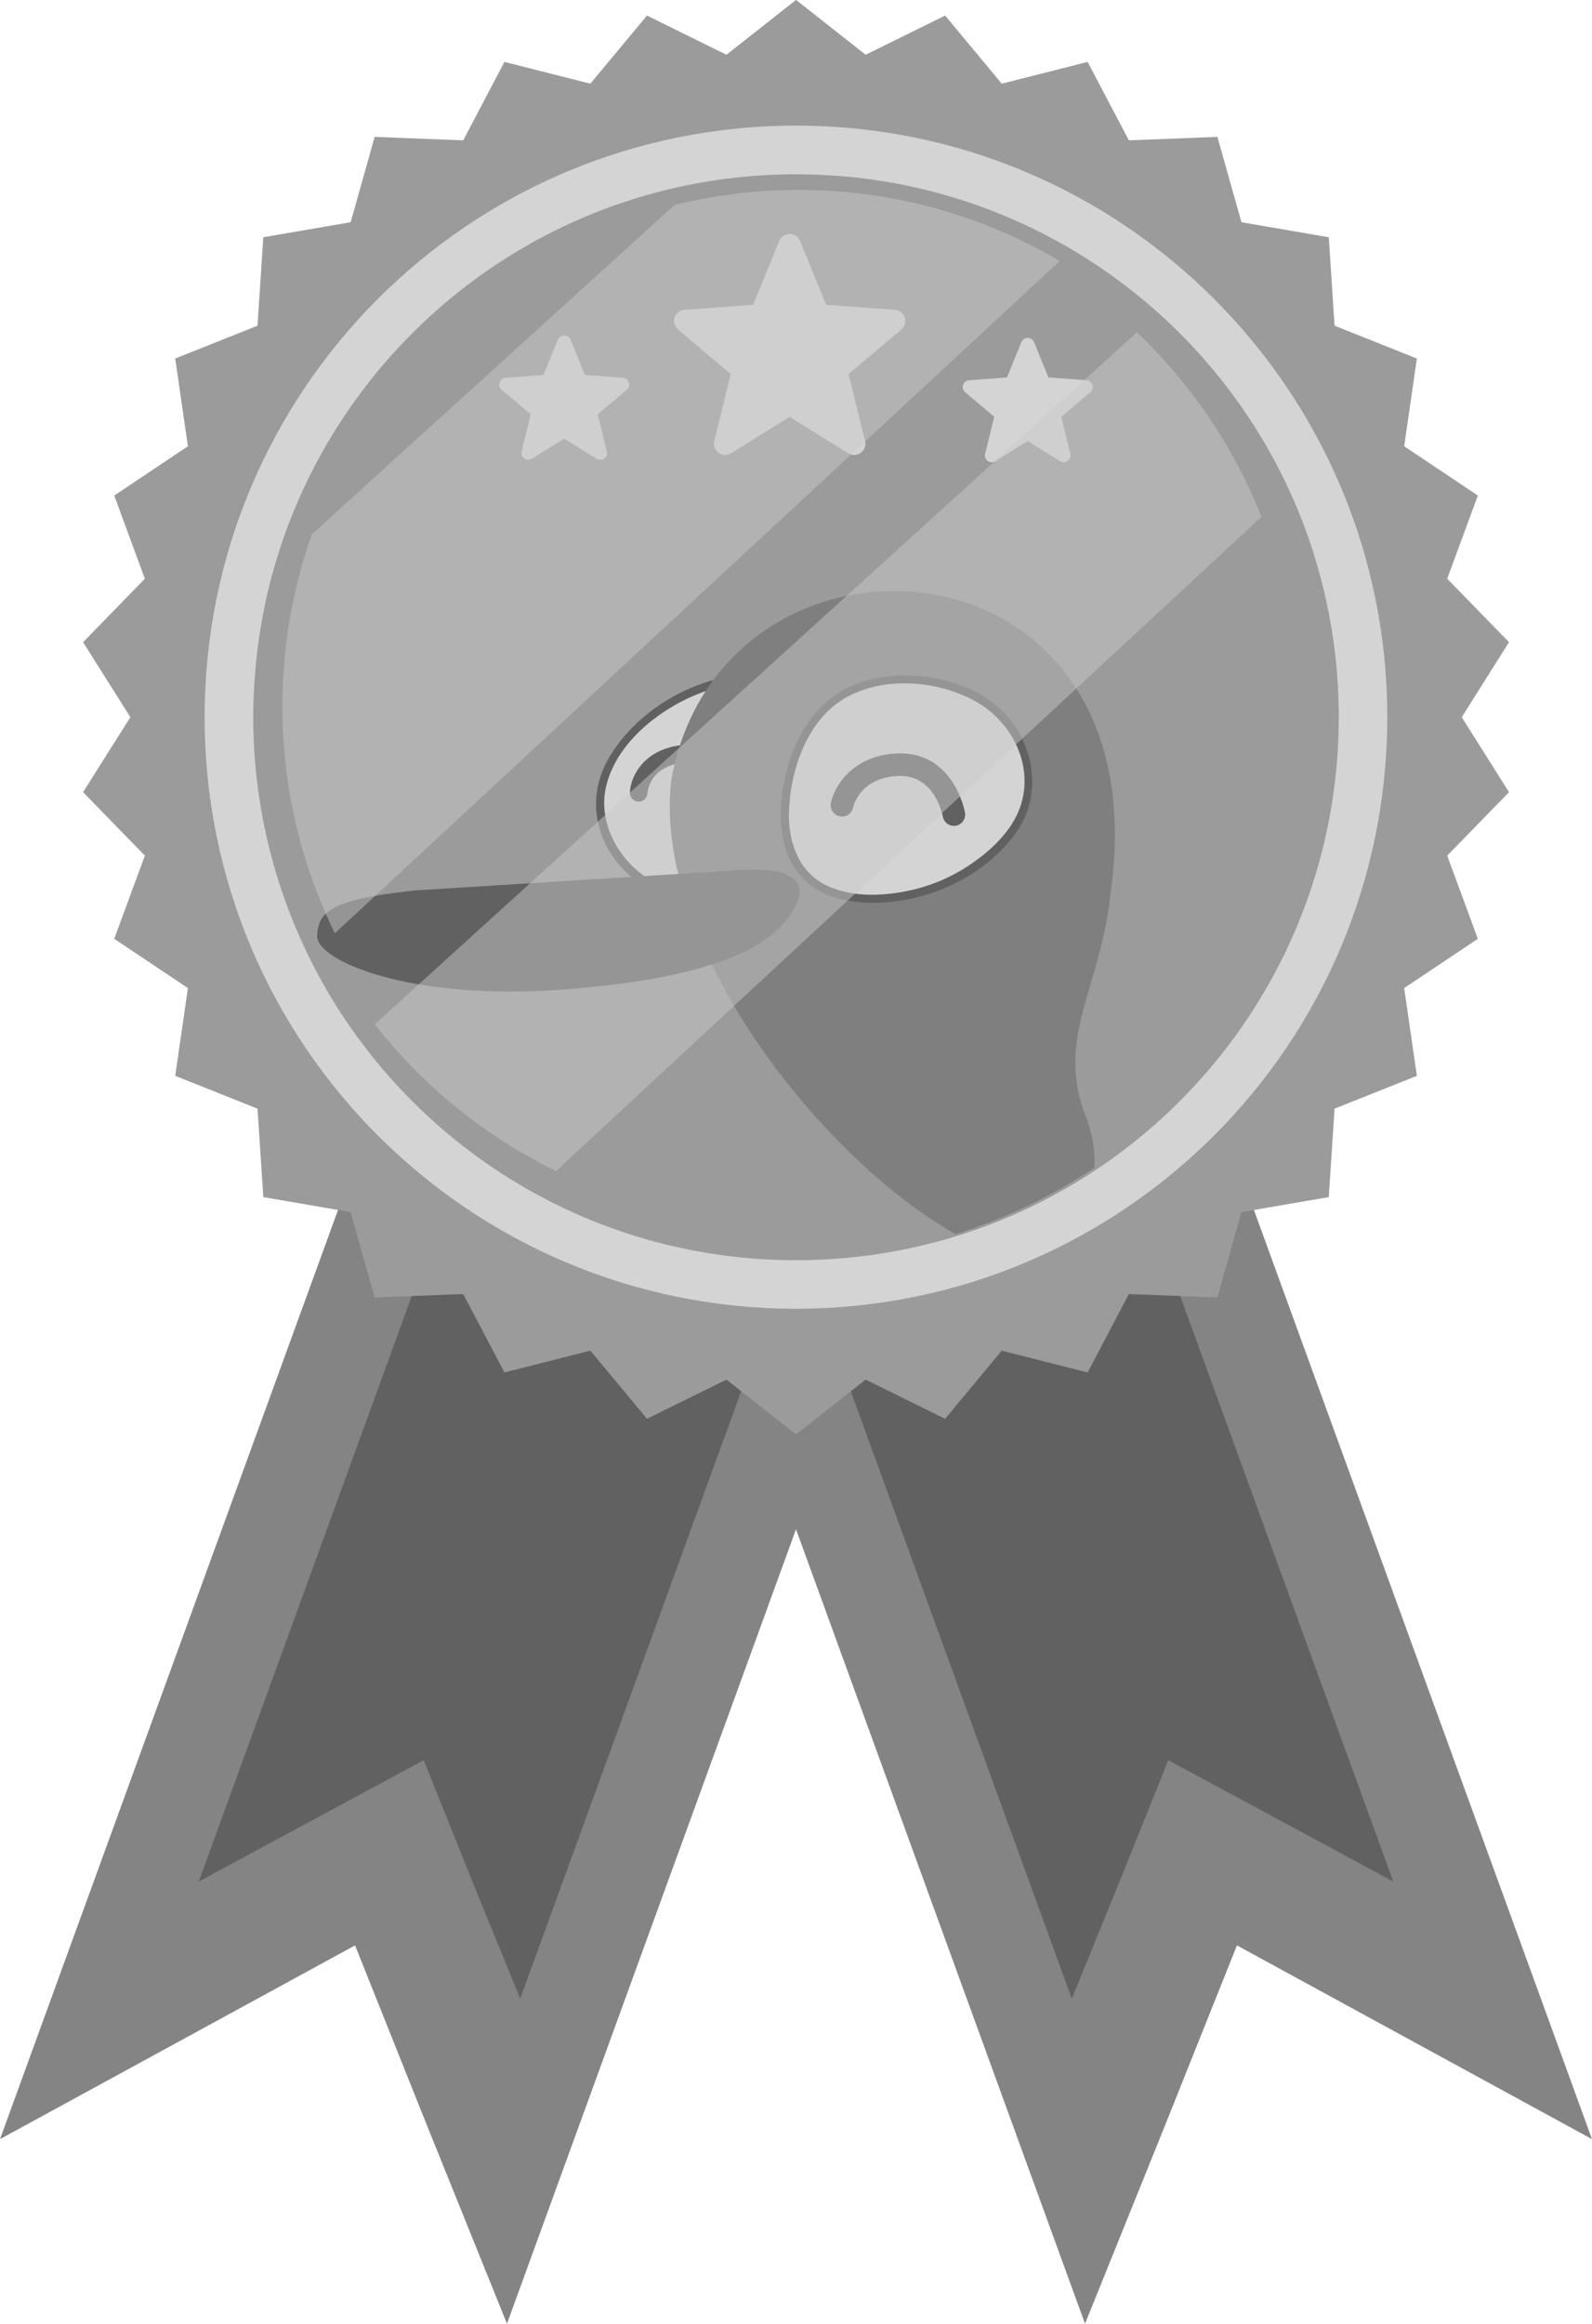 <?xml version="1.0" encoding="UTF-8"?>
<svg id="Capa_2" data-name="Capa 2" xmlns="http://www.w3.org/2000/svg" xmlns:xlink="http://www.w3.org/1999/xlink" viewBox="0 0 211.99 309.3">
  <defs>
    <clipPath id="clippath">
      <path d="m177.9,95.27c0,7.69-1.21,15.12-3.44,22.05-.02.07-.05.16-.07.23-9.38,29.02-36.62,50-68.77,50s-59.38-20.98-68.75-50c-1.14-3.53-2.04-7.18-2.62-10.92-.58-3.65-.9-7.39-.9-11.27,0-1.95.07-3.85.23-5.71.44-5.76,1.55-11.34,3.27-16.64,9.39-29.02,36.62-50,68.77-50s59.4,20.98,68.79,50c.05.14.09.28.12.42,2.19,6.9,3.37,14.24,3.37,21.84Z" style="fill: none;"/>
    </clipPath>
    <clipPath id="clippath-1">
      <path d="m89.4,103.76c6.71-37.05,65.17-33.82,58.53,14.7-1.29,13.15-7.47,19.6-3.35,30.17,4.13,10.57-3.61,20.37-12.12,18.05-18.63-6.75-45.99-39.23-43.06-62.92Z" style="fill: #7f7f7f;"/>
    </clipPath>
  </defs>
  <g id="BG">
    <g>
      <g>
        <polygon points="88.11 154.41 144.48 309.3 155.14 282.89 164.71 258.94 187.22 271.22 211.99 284.73 155.61 129.84 88.11 154.41" style="fill: #848484;"/>
        <polyline points="101.19 151.93 142.72 266.04 149.51 249.39 155.57 234.29 169.84 241.98 185.53 250.45 144 136.35" style="fill: #616161;"/>
      </g>
      <g>
        <polygon points="123.88 154.41 67.51 309.3 56.85 282.89 47.28 258.94 24.77 271.22 0 284.73 56.37 129.84 123.88 154.41" style="fill: #848484;"/>
        <polyline points="110.8 151.93 69.27 266.04 62.48 249.39 56.42 234.29 42.15 241.98 26.46 250.45 67.99 136.35" style="fill: #616161;"/>
      </g>
      <circle cx="106" cy="95.56" r="84.07" transform="translate(-36.53 102.94) rotate(-45)" style="fill: #d4d4d4;"/>
      <g>
        <path d="m194.64,95.46l6.3-9.98-8.23-8.45,4.08-11.07-9.81-6.56,1.69-11.68-10.96-4.37-.77-11.77-11.63-2-3.2-11.36-11.79.46-5.49-10.44-11.44,2.9-7.54-9.07-10.58,5.22-9.27-7.3-9.27,7.3-10.58-5.22-7.54,9.07-11.44-2.9-5.49,10.44-11.79-.46-3.2,11.36-11.63,2-.77,11.77-10.96,4.37,1.69,11.68-9.81,6.56,4.08,11.07-8.23,8.45,6.3,9.98-6.3,9.98,8.23,8.45-4.08,11.07,9.81,6.56-1.69,11.68,10.96,4.37.77,11.77,11.63,2,3.2,11.36,11.79-.46,5.49,10.44,11.44-2.9,7.54,9.07,10.58-5.22,9.27,7.3,9.27-7.3,10.58,5.22,7.54-9.07,11.44,2.9,5.49-10.44,11.79.46,3.2-11.36,11.63-2,.77-11.77,10.96-4.37-1.69-11.68,9.81-6.56-4.08-11.07,8.23-8.45-6.3-9.98Zm-88.65,78.74c-43.49,0-78.74-35.25-78.74-78.74S62.51,16.72,105.99,16.72s78.74,35.25,78.74,78.74-35.25,78.74-78.74,78.74Z" style="fill: #9b9b9b;"/>
        <path d="m178.27,95.46c0,7.69-1.21,15.12-3.44,22.05-.02.07-.05.16-.07.23-9.38,29.02-36.62,50-68.77,50s-59.38-20.98-68.75-50c-1.14-3.53-2.04-7.18-2.62-10.92-.58-3.65-.9-7.39-.9-11.27,0-1.95.07-3.85.23-5.71.44-5.76,1.55-11.34,3.27-16.64,9.39-29.02,36.62-50,68.77-50s59.4,20.98,68.79,50c.05.14.09.28.12.42,2.19,6.9,3.37,14.24,3.37,21.84Z" style="fill: #9b9b9b;"/>
        <g>
          <path d="m106.54,32.07l3.47,8.5,9.16.67c1.33.1,1.87,1.76.85,2.62l-7.02,5.93,2.19,8.92c.32,1.29-1.09,2.32-2.23,1.62l-7.81-4.84-7.81,4.84c-1.13.7-2.54-.32-2.23-1.62l2.19-8.92-7.02-5.93c-1.02-.86-.48-2.52.85-2.62l9.16-.67,3.47-8.5c.5-1.23,2.25-1.23,2.75,0Z" style="fill: #d4d4d4;"/>
          <path d="m137.7,45.55l1.91,4.69,5.05.37c.81.06,1.14,1.08.52,1.6l-3.87,3.27,1.21,4.92c.19.79-.67,1.42-1.36.99l-4.31-2.67-4.31,2.67c-.69.43-1.56-.2-1.36-.99l1.21-4.92-3.87-3.27c-.62-.53-.29-1.54.52-1.6l5.05-.37,1.91-4.69c.31-.76,1.38-.76,1.69,0Z" style="fill: #d4d4d4;"/>
          <path d="m74.28,45.22l-1.91,4.69-5.05.37c-.81.06-1.14,1.08-.52,1.6l3.87,3.27-1.21,4.92c-.19.79.67,1.42,1.36.99l4.31-2.67,4.31,2.67c.69.43,1.56-.2,1.36-.99l-1.21-4.92,3.87-3.27c.62-.53.29-1.54-.52-1.6l-5.05-.37-1.91-4.69c-.31-.76-1.38-.76-1.69,0Z" style="fill: #d4d4d4;"/>
        </g>
      </g>
      <g style="clip-path: url(#clippath);">
        <g>
          <g>
            <path d="m111.7,99.99c-.33-2.96-1.5-5.96-3.85-7.79-2.39-1.86-5.64-2.23-8.65-1.94-6.1.59-11.91,3.68-15.85,8.38-1.38,1.65-2.55,3.52-3.11,5.59-1.41,5.29,1.72,11.18,6.57,13.71s12.76,2.91,18.48-.72c4.37-2.77,7.23-9.94,6.4-17.23Z" style="fill: #d4d4d4;"/>
            <path d="m112.26,99.99c-.4-3.2-1.6-6.41-4.28-8.38s-6.42-2.24-9.7-1.79c-6.84.93-13.6,4.99-17.16,10.99s-1.41,12.85,3.9,16.67c5.03,3.62,12.61,3.82,18.19,1.45,7.27-3.09,9.81-11.6,9.05-18.94-.07-.7-1.18-.71-1.11,0,.59,5.71-.81,13.1-5.87,16.59-4.71,3.24-11.46,3.55-16.71,1.54s-9.32-7.97-7.79-13.74c1.62-6.12,8.03-10.77,13.8-12.6,3.26-1.04,7.05-1.56,10.37-.48,3.85,1.26,5.73,4.88,6.2,8.69.09.7,1.19.71,1.11,0Z" style="fill: #616161;"/>
          </g>
          <path d="m96.78,105.73c-.55.09-1.1-.22-1.29-.76-.06-.17-1.54-4.18-5.27-3.35-1.61.36-2.77,1.12-3.45,2.27-.51.88-.56,1.68-.56,1.68-.02.64-.55,1.15-1.2,1.13-.64-.02-1.15-.56-1.13-1.2.04-1.69,1.32-5.16,5.83-6.15,2.4-.53,4.55.16,6.23,2.01,1.2,1.32,1.72,2.79,1.75,2.85.21.61-.11,1.27-.71,1.49-.06.02-.13.04-.2.05Z" style="fill: #616161;"/>
          <g>
            <path d="m89.4,103.76c6.71-37.05,65.17-33.82,58.53,14.7-1.29,13.15-7.47,19.6-3.35,30.17,4.13,10.57-3.61,20.37-12.12,18.05-18.63-6.75-45.99-39.23-43.06-62.92Z" style="fill: #7f7f7f;"/>
            <g style="clip-path: url(#clippath-1);">
              <path d="m145.36,147.34l9.03,12.64-22.69,18.31-14.93-11.36s9.26-.5,17-7.98c7.74-7.48,11.6-11.6,11.6-11.6Z" style="fill: #7f7f7f;"/>
            </g>
          </g>
          <g>
            <path d="m104.52,108.47c-.02,2.98.79,6.1,2.91,8.19,2.16,2.13,5.34,2.88,8.36,2.95,6.13.13,12.26-2.25,16.73-6.46,1.56-1.47,2.95-3.19,3.74-5.19,2.02-5.09-.39-11.31-4.91-14.39s-12.33-4.39-18.44-1.46c-4.67,2.24-8.35,9.02-8.39,16.36Z" style="fill: #d4d4d4;"/>
            <path d="m103.96,108.47c.02,3.28.92,6.77,3.5,8.98s6.21,2.81,9.54,2.71c6.97-.23,14.32-3.65,18.37-9.45,3.7-5.29,2.23-12.54-2.55-16.67s-12.68-5.2-18.62-3.07c-7.01,2.52-10.16,10.55-10.26,17.5-.01.71,1.09.71,1.11,0,.08-5.61,2.24-12.4,7.33-15.46s12.33-2.48,17.39.27,8.01,8.76,6.05,14.21c-1.13,3.13-3.79,5.65-6.48,7.49s-5.56,3.02-8.66,3.64c-3.48.7-7.55.79-10.79-.85-3.53-1.79-4.83-5.55-4.85-9.29,0-.71-1.11-.71-1.11,0Z" style="fill: #616161;"/>
          </g>
          <path d="m55.17,118.53l43.07-2.7s10.14-1.14,7.91,4.23c-2.23,5.37-9.78,9.98-30.73,11.62-20.95,1.64-33.36-3.87-33.19-7.12s1.75-4.81,12.94-6.03Z" style="fill: #616161;"/>
          <path d="m127.02,109.93c-.72,0-1.35-.52-1.48-1.25-.04-.23-1.08-5.65-6.01-5.39-2.13.11-3.77.84-4.87,2.16-.84,1.01-1.06,2.02-1.07,2.03-.16.82-.95,1.34-1.76,1.18-.82-.16-1.35-.95-1.19-1.77.42-2.15,2.78-6.29,8.73-6.6,3.17-.17,5.76,1.17,7.51,3.88,1.25,1.94,1.6,3.92,1.62,4,.14.82-.41,1.6-1.22,1.74-.09.02-.17.02-.26.02Z" style="fill: #616161;"/>
        </g>
      </g>
      <path d="m141.11,34.74L44.59,124.22c-4.47-9.12-6.99-19.37-6.99-30.2,0-8.03,1.39-15.74,3.93-22.91l48.29-43.82c5.3-1.31,10.84-2.01,16.53-2.01,12.68,0,24.56,3.45,34.77,9.46Z" style="fill: #cacaca; opacity: .5;"/>
      <path d="m167.97,68.79l-93.93,87.08c-9.46-4.61-17.71-11.32-24.14-19.53l101.49-92.11c7.18,6.83,12.88,15.19,16.59,24.55Z" style="fill: #cacaca; opacity: .5;"/>
    </g>
  </g>
</svg>